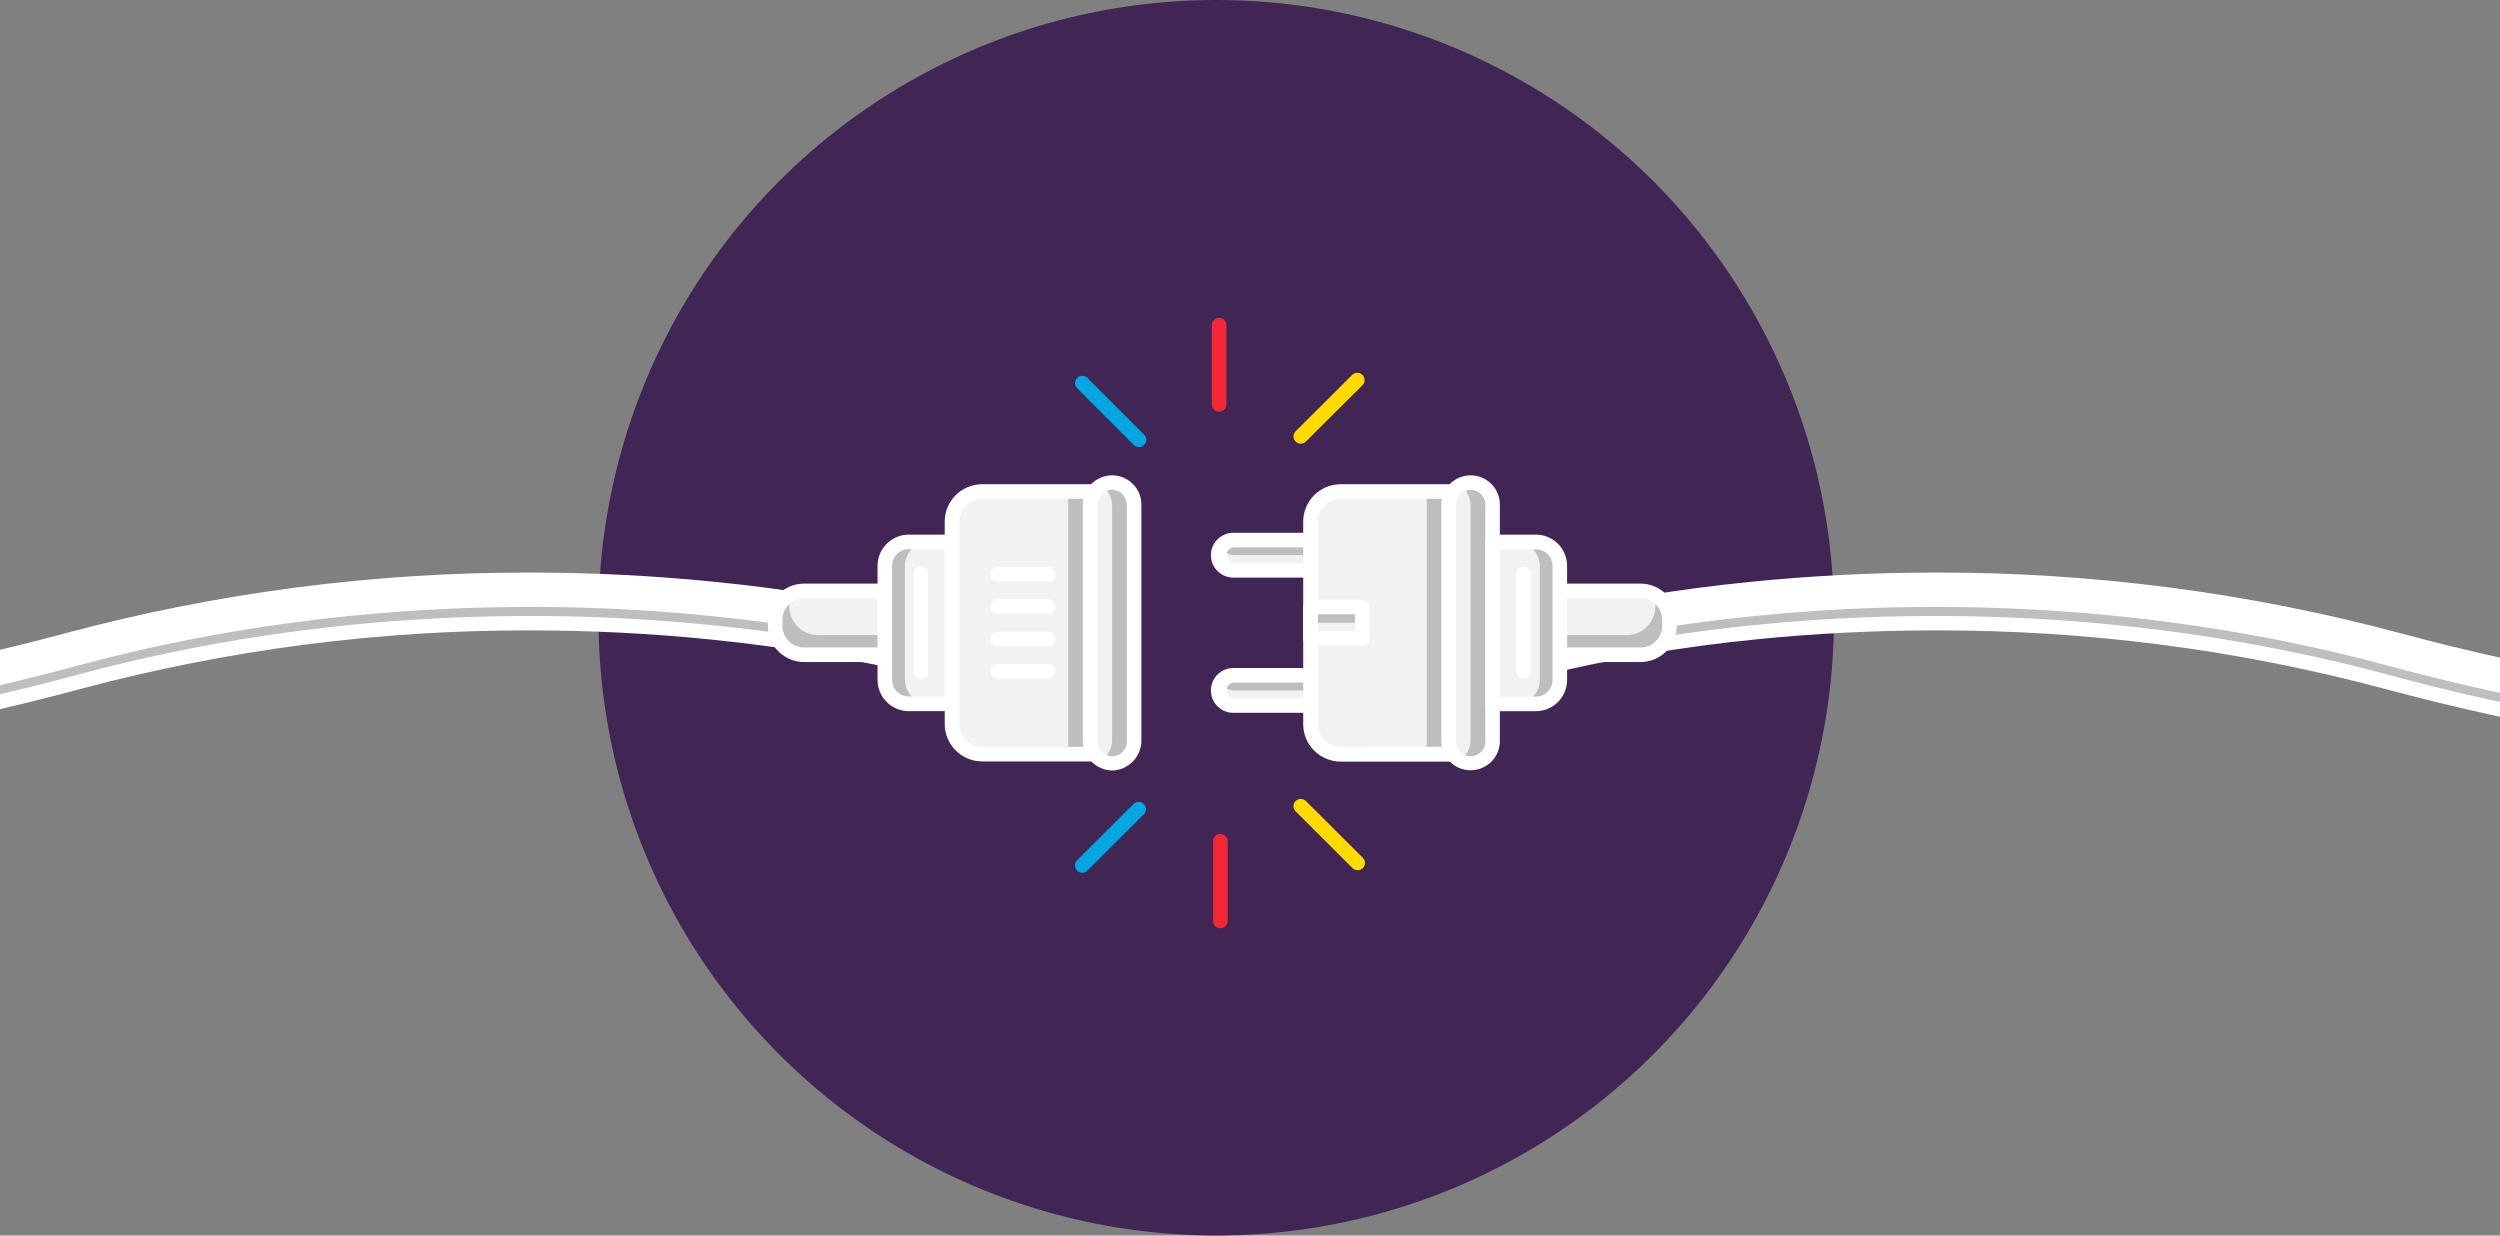 <svg width="777" height="384" viewBox="0 0 777 384" fill="none" xmlns="http://www.w3.org/2000/svg">
<rect x="0" y="0" width="777" height="384" fill="#808080" stroke="none"/>
<circle cx="378" cy="192" r="192" fill="#412555"/>
<g clip-path="url(#clip0_1996_3401)">
<path d="M477.265 210.44C499.789 204.916 522.679 201.001 545.762 198.724C564.274 196.856 582.87 195.923 601.477 195.93C648.578 195.808 695.488 201.898 740.99 214.04C787.091 226.475 827.174 232.785 860.114 232.785C905.689 232.785 926.03 220.74 933.601 214.357H959.936V196.381H930.078L925.724 196.271L923.082 199.639C922.409 200.335 914.263 208.328 891.28 212.405C881.115 214.099 870.823 214.916 860.517 214.845C828.96 214.845 790.357 208.743 745.797 196.735C698.741 184.162 650.227 177.847 601.513 177.953C582.314 177.95 563.126 178.916 544.025 180.846C521.563 183.057 499.273 186.75 477.301 191.902L477.265 210.44Z" fill="white"/>
<path d="M477.265 205.803C499.665 200.374 522.419 196.516 545.359 194.258C591.606 189.559 663.308 188.424 742.214 209.708C881.14 247.173 923.584 217.701 931.95 209.854H955.484V200.872H930.03H927.877L926.52 202.593C926.446 202.691 918.239 212.246 892.002 216.871C867.539 221.204 822.025 221.972 744.562 201.08C697.885 188.638 649.767 182.393 601.453 182.506C582.392 182.496 563.344 183.449 544.38 185.361C521.759 187.579 499.316 191.326 477.204 196.577L477.265 205.803Z" fill="white"/>
<path d="M742.213 209.708C881.14 247.173 923.583 217.701 931.95 209.854H955.483V207.047H931.95C923.583 214.894 881.14 244.366 742.213 206.889C663.307 185.63 591.606 186.74 545.358 191.451C522.417 193.703 499.663 197.561 477.265 202.996V205.802C499.665 200.373 522.418 196.516 545.358 194.258C591.606 189.559 663.307 188.424 742.213 209.708Z" fill="#BCBEC0"/>
<path d="M289.008 210.44C266.484 204.916 243.594 201.001 220.511 198.724C201.999 196.856 183.403 195.923 164.797 195.93C117.72 195.813 70.834 201.902 25.356 214.04C-20.757 226.475 -60.84 232.785 -93.779 232.785C-139.354 232.785 -159.696 220.74 -167.267 214.357H-193.602V196.381H-163.695L-159.341 196.271L-156.699 199.639C-156.026 200.335 -147.892 208.329 -124.897 212.405C-114.732 214.099 -104.44 214.916 -94.134 214.845C-62.577 214.845 -23.974 208.743 20.586 196.735C67.606 184.172 116.083 177.857 164.76 177.953C183.959 177.95 203.147 178.915 222.248 180.846C244.71 183.057 267 186.75 288.972 191.902L289.008 210.44Z" fill="white"/>
<path d="M289.009 205.803C266.609 200.374 243.855 196.516 220.915 194.258C174.668 189.559 102.966 188.424 24.072 209.708C-114.866 247.173 -157.31 217.701 -165.664 209.854H-189.21V200.872H-163.756H-161.603L-160.246 202.593C-160.172 202.691 -151.965 212.246 -125.728 216.871C-101.265 221.204 -55.763 221.972 21.712 201.08C68.389 188.638 116.507 182.393 164.821 182.506C183.882 182.496 202.93 183.449 221.894 185.361C244.515 187.579 266.958 191.326 289.07 196.577L289.009 205.803Z" fill="white"/>
<path d="M24.072 209.708C-114.866 247.173 -157.31 217.701 -165.664 209.854H-189.21V207.047H-165.664C-157.31 214.894 -114.866 244.366 24.072 206.889C102.966 185.63 174.668 186.74 220.915 191.451C243.856 193.703 266.61 197.561 289.009 202.996V205.802C266.609 200.373 243.855 196.516 220.915 194.258C174.668 189.559 102.966 188.424 24.072 209.708Z" fill="#BCBEC0"/>
<path d="M427.665 214.589C427.667 213.971 427.546 213.359 427.31 212.787C427.074 212.216 426.728 211.696 426.29 211.259C425.853 210.821 425.333 210.474 424.761 210.237C424.189 210 423.576 209.878 422.956 209.878H383.619C383 209.878 382.387 210 381.814 210.237C381.242 210.474 380.723 210.821 380.285 211.259C379.848 211.696 379.501 212.216 379.265 212.787C379.029 213.359 378.909 213.971 378.91 214.589C378.91 215.835 379.406 217.03 380.289 217.911C381.173 218.792 382.37 219.287 383.619 219.287H422.956C424.205 219.287 425.403 218.792 426.286 217.911C427.169 217.03 427.665 215.835 427.665 214.589Z" fill="#BCBEC0"/>
<path d="M383.62 214.589H422.957C423.781 214.587 424.591 214.368 425.303 213.954C426.016 213.541 426.607 212.948 427.018 212.234C427.44 212.946 427.665 213.757 427.67 214.584C427.675 215.411 427.461 216.225 427.048 216.942C426.635 217.659 426.039 218.254 425.32 218.666C424.601 219.078 423.786 219.293 422.957 219.288H383.62C382.791 219.293 381.975 219.078 381.257 218.666C380.538 218.254 379.942 217.659 379.529 216.942C379.116 216.225 378.901 215.411 378.906 214.584C378.912 213.757 379.137 212.946 379.559 212.234C379.968 212.948 380.559 213.542 381.272 213.956C381.985 214.37 382.795 214.588 383.62 214.589Z" fill="#F1F2F2"/>
<path d="M429.941 214.589C429.938 216.435 429.201 218.204 427.891 219.509C426.582 220.813 424.807 221.545 422.957 221.545H383.62C382.679 221.585 381.74 221.434 380.859 221.101C379.978 220.769 379.174 220.263 378.494 219.612C377.814 218.962 377.273 218.181 376.904 217.317C376.534 216.453 376.344 215.523 376.344 214.583C376.344 213.643 376.534 212.714 376.904 211.849C377.273 210.985 377.814 210.204 378.494 209.554C379.174 208.903 379.978 208.397 380.859 208.065C381.74 207.732 382.679 207.582 383.62 207.621H422.957C423.874 207.621 424.782 207.801 425.63 208.151C426.477 208.501 427.247 209.015 427.896 209.662C428.544 210.309 429.059 211.077 429.41 211.923C429.761 212.768 429.941 213.674 429.941 214.589ZM422.957 217.03C423.606 217.03 424.228 216.773 424.687 216.315C425.146 215.857 425.403 215.237 425.403 214.589C425.403 213.942 425.146 213.321 424.687 212.863C424.228 212.406 423.606 212.148 422.957 212.148H383.62C382.971 212.148 382.349 212.406 381.89 212.863C381.432 213.321 381.174 213.942 381.174 214.589C381.174 215.237 381.432 215.857 381.89 216.315C382.349 216.773 382.971 217.03 383.62 217.03H422.957Z" fill="white"/>
<path d="M427.665 172.56C427.665 171.313 427.169 170.118 426.286 169.237C425.403 168.356 424.205 167.861 422.956 167.861H383.619C382.37 167.861 381.173 168.356 380.289 169.237C379.406 170.118 378.91 171.313 378.91 172.56C378.91 173.806 379.406 175.001 380.289 175.882C381.173 176.763 382.37 177.258 383.619 177.258H422.956C424.205 177.258 425.403 176.763 426.286 175.882C427.169 175.001 427.665 173.806 427.665 172.56Z" fill="#BCBEC0"/>
<path d="M383.62 172.559H422.957C423.781 172.557 424.591 172.338 425.303 171.925C426.016 171.511 426.607 170.918 427.018 170.204C427.44 170.916 427.665 171.727 427.67 172.554C427.675 173.381 427.461 174.195 427.048 174.912C426.635 175.629 426.039 176.224 425.32 176.636C424.601 177.048 423.786 177.263 422.957 177.258H383.62C382.791 177.263 381.975 177.048 381.257 176.636C380.538 176.224 379.942 175.629 379.529 174.912C379.116 174.195 378.901 173.381 378.906 172.554C378.912 171.727 379.137 170.916 379.559 170.204C379.968 170.919 380.559 171.513 381.272 171.926C381.985 172.34 382.795 172.558 383.62 172.559Z" fill="#F1F2F2"/>
<path d="M429.941 172.56C429.938 174.406 429.201 176.175 427.891 177.479C426.582 178.783 424.807 179.516 422.957 179.516H383.62C382.679 179.555 381.74 179.404 380.859 179.072C379.978 178.74 379.174 178.233 378.494 177.583C377.814 176.933 377.273 176.152 376.904 175.287C376.534 174.423 376.344 173.493 376.344 172.554C376.344 171.614 376.534 170.684 376.904 169.82C377.273 168.955 377.814 168.175 378.494 167.524C379.174 166.874 379.978 166.367 380.859 166.035C381.74 165.703 382.679 165.552 383.62 165.591H422.957C423.874 165.591 424.782 165.772 425.63 166.122C426.477 166.472 427.247 166.985 427.896 167.632C428.544 168.279 429.059 169.048 429.41 169.893C429.761 170.738 429.941 171.645 429.941 172.56ZM422.957 175C423.606 175 424.228 174.743 424.687 174.285C425.146 173.828 425.403 173.207 425.403 172.56C425.403 171.912 425.146 171.291 424.687 170.834C424.228 170.376 423.606 170.119 422.957 170.119H383.62C382.971 170.119 382.349 170.376 381.89 170.834C381.432 171.291 381.174 171.912 381.174 172.56C381.174 173.207 381.432 173.828 381.89 174.285C382.349 174.743 382.971 175 383.62 175H422.957Z" fill="white"/>
<path d="M509.886 203.496H471.907V183.64H509.886C512.265 183.644 514.546 184.589 516.227 186.268C517.908 187.948 518.852 190.224 518.852 192.598V194.55C518.852 196.923 517.908 199.198 516.226 200.876C514.545 202.553 512.264 203.496 509.886 203.496Z" fill="#F1F2F2"/>
<path d="M509.886 203.496H471.907V197.394H505.52C507.898 197.394 510.178 196.452 511.859 194.774C513.541 193.096 514.485 190.821 514.485 188.449V186.496C514.483 185.927 514.43 185.359 514.326 184.8C515.702 185.581 516.846 186.712 517.641 188.077C518.436 189.443 518.854 190.994 518.852 192.574V194.526C518.855 195.703 518.626 196.869 518.177 197.957C517.728 199.045 517.068 200.034 516.235 200.867C515.402 201.7 514.412 202.362 513.323 202.813C512.234 203.264 511.066 203.496 509.886 203.496Z" fill="#BCBEC0"/>
<path d="M521.127 192.598V194.551C521.124 197.524 519.939 200.375 517.831 202.477C515.724 204.58 512.867 205.763 509.886 205.766H471.907C471.315 205.75 470.751 205.504 470.338 205.08C469.924 204.656 469.693 204.088 469.693 203.496V183.641C469.693 183.042 469.932 182.467 470.356 182.044C470.78 181.621 471.356 181.383 471.956 181.383H509.935C512.907 181.399 515.752 182.587 517.849 184.688C519.945 186.79 521.124 189.633 521.127 192.598ZM474.182 201.238H509.886C511.663 201.235 513.366 200.529 514.623 199.276C515.879 198.022 516.586 196.323 516.589 194.551V192.598C516.586 190.825 515.879 189.126 514.623 187.873C513.366 186.619 511.663 185.914 509.886 185.91H474.182V201.238Z" fill="white"/>
<path d="M455.395 234.445H416.67C415.436 234.443 414.215 234.198 413.077 233.725C411.938 233.251 410.905 232.558 410.035 231.685C409.166 230.812 408.478 229.776 408.011 228.637C407.543 227.498 407.306 226.278 407.313 225.048V162.101C407.313 159.622 408.3 157.244 410.057 155.491C411.814 153.738 414.197 152.753 416.682 152.753H455.407L455.395 234.445Z" fill="#F1F2F2"/>
<path d="M457.034 152.753H443.433V234.396H457.034V152.753Z" fill="#BCBEC0"/>
<path d="M457.67 152.753V234.444C457.67 234.742 457.611 235.037 457.496 235.311C457.382 235.586 457.214 235.835 457.003 236.045C456.791 236.255 456.54 236.421 456.264 236.534C455.988 236.647 455.693 236.704 455.395 236.702H416.669C413.585 236.699 410.628 235.475 408.448 233.299C406.267 231.124 405.04 228.173 405.037 225.096V162.101C405.037 159.023 406.263 156.071 408.444 153.894C410.626 151.718 413.584 150.495 416.669 150.495H455.395C455.693 150.494 455.988 150.551 456.264 150.663C456.54 150.776 456.791 150.942 457.003 151.152C457.214 151.362 457.382 151.611 457.496 151.886C457.611 152.161 457.67 152.455 457.67 152.753ZM453.132 232.077V155.011H416.669C414.786 155.014 412.98 155.762 411.648 157.091C410.316 158.42 409.566 160.221 409.563 162.101V225.048C409.566 226.926 410.316 228.726 411.649 230.053C412.981 231.38 414.787 232.126 416.669 232.126L453.132 232.077Z" fill="white"/>
<path d="M463.895 157.146C463.948 155.286 463.259 153.481 461.98 152.126C460.7 150.772 458.935 149.979 457.07 149.922C455.203 149.976 453.435 150.767 452.153 152.122C450.871 153.477 450.18 155.284 450.233 157.146V229.99C450.205 230.913 450.36 231.833 450.689 232.696C451.017 233.56 451.513 234.35 452.148 235.022C452.783 235.694 453.545 236.235 454.389 236.613C455.234 236.992 456.145 237.2 457.07 237.227C458.937 237.17 460.704 236.375 461.984 235.018C463.264 233.661 463.951 231.853 463.895 229.99V157.146Z" fill="#F1F2F2"/>
<path d="M457.07 237.227C455.861 237.221 454.676 236.883 453.646 236.251C454.704 235.585 455.574 234.66 456.174 233.565C456.773 232.469 457.082 231.238 457.07 229.99V157.146C457.08 155.9 456.77 154.672 456.171 153.579C455.571 152.485 454.702 151.563 453.646 150.898C454.674 150.26 455.86 149.922 457.07 149.922C458.935 149.979 460.7 150.772 461.98 152.126C463.259 153.481 463.948 155.286 463.896 157.146V229.99C463.952 231.853 463.264 233.661 461.984 235.018C460.704 236.375 458.937 237.17 457.07 237.227Z" fill="#BCBEC0"/>
<path d="M466.158 157.146V229.99C466.203 231.21 466.001 232.426 465.564 233.566C465.128 234.706 464.465 235.746 463.616 236.624C462.767 237.503 461.749 238.202 460.624 238.679C459.498 239.157 458.287 239.403 457.064 239.403C455.841 239.403 454.63 239.157 453.505 238.679C452.379 238.202 451.361 237.503 450.512 236.624C449.664 235.746 449.001 234.706 448.564 233.566C448.127 232.426 447.925 231.21 447.97 229.99V157.146C447.925 155.927 448.127 154.711 448.564 153.571C449.001 152.431 449.664 151.391 450.512 150.512C451.361 149.633 452.379 148.935 453.505 148.457C454.63 147.98 455.841 147.734 457.064 147.734C458.287 147.734 459.498 147.98 460.624 148.457C461.749 148.935 462.767 149.633 463.616 150.512C464.465 151.391 465.128 152.431 465.564 153.571C466.001 154.711 466.203 155.927 466.158 157.146ZM461.633 229.99V157.146C461.679 156.52 461.595 155.892 461.386 155.3C461.178 154.708 460.849 154.165 460.421 153.706C459.993 153.246 459.474 152.879 458.898 152.629C458.321 152.378 457.699 152.249 457.07 152.249C456.441 152.249 455.819 152.378 455.243 152.629C454.666 152.879 454.148 153.246 453.719 153.706C453.291 154.165 452.963 154.708 452.754 155.3C452.546 155.892 452.462 156.52 452.508 157.146V229.99C452.442 230.628 452.51 231.272 452.709 231.881C452.909 232.49 453.234 233.051 453.664 233.527C454.094 234.003 454.619 234.383 455.206 234.644C455.793 234.904 456.428 235.039 457.07 235.039C457.713 235.039 458.348 234.904 458.934 234.644C459.521 234.383 460.047 234.003 460.477 233.527C460.907 233.051 461.232 232.49 461.431 231.881C461.63 231.272 461.699 230.628 461.633 229.99Z" fill="white"/>
<path d="M477.375 218.714H463.92V168.422H477.375C478.352 168.422 479.32 168.615 480.223 168.99C481.125 169.365 481.944 169.914 482.633 170.606C483.322 171.298 483.867 172.119 484.237 173.022C484.606 173.924 484.793 174.891 484.787 175.867V211.367C484.774 213.32 483.987 215.189 482.599 216.565C481.21 217.941 479.332 218.714 477.375 218.714Z" fill="#F1F2F2"/>
<path d="M477.375 218.714H471.137C472.111 218.715 473.076 218.525 473.977 218.154C474.878 217.783 475.696 217.239 476.386 216.552C477.076 215.865 477.623 215.049 477.996 214.151C478.369 213.253 478.561 212.291 478.561 211.318V175.867C478.558 173.904 477.774 172.023 476.382 170.637C474.99 169.25 473.104 168.471 471.137 168.471H477.375C479.341 168.471 481.226 169.25 482.616 170.637C484.006 172.024 484.787 173.905 484.787 175.867V211.367C484.774 213.32 483.988 215.189 482.599 216.565C481.21 217.941 479.332 218.714 477.375 218.714Z" fill="#BCBEC0"/>
<path d="M487.05 175.867V211.367C487.047 213.928 486.027 216.382 484.213 218.194C482.4 220.005 479.941 221.026 477.375 221.033H463.92C463.622 221.033 463.327 220.974 463.051 220.86C462.776 220.745 462.526 220.578 462.316 220.367C462.105 220.156 461.939 219.906 461.826 219.631C461.713 219.355 461.656 219.06 461.657 218.763V168.422C461.657 168.126 461.716 167.832 461.83 167.558C461.943 167.285 462.11 167.036 462.32 166.826C462.53 166.616 462.78 166.45 463.054 166.337C463.329 166.223 463.623 166.165 463.92 166.165H477.375C478.649 166.166 479.911 166.419 481.087 166.908C482.263 167.396 483.331 168.112 484.23 169.013C485.129 169.914 485.84 170.983 486.324 172.16C486.808 173.336 487.055 174.595 487.05 175.867ZM466.158 216.505H477.375C478.74 216.502 480.048 215.96 481.013 214.997C481.978 214.034 482.521 212.729 482.524 211.367V175.867C482.521 174.506 481.977 173.203 481.012 172.242C480.046 171.281 478.739 170.741 477.375 170.741H466.158V216.505Z" fill="white"/>
<path d="M423.335 188.644H407.3V198.492H423.335V188.644Z" fill="#BCBEC0"/>
<path d="M423.335 193.574H407.3V198.492H423.335V193.574Z" fill="#F1F2F2"/>
<path d="M425.66 188.644V198.492C425.66 199.091 425.422 199.665 424.997 200.089C424.573 200.512 423.997 200.75 423.397 200.75H407.313C406.713 200.75 406.137 200.512 405.713 200.089C405.288 199.665 405.05 199.091 405.05 198.492V188.644C405.05 188.045 405.288 187.471 405.713 187.048C406.137 186.624 406.713 186.386 407.313 186.386H423.336C423.638 186.378 423.939 186.431 424.221 186.54C424.502 186.65 424.759 186.815 424.976 187.026C425.192 187.236 425.365 187.488 425.482 187.766C425.6 188.044 425.66 188.342 425.66 188.644ZM409.624 196.235H421.122V190.914H409.624V196.235Z" fill="white"/>
<path d="M473.547 176.123C472.943 176.123 472.364 176.362 471.938 176.788C471.511 177.214 471.271 177.791 471.271 178.393V208.817C471.314 209.388 471.571 209.923 471.992 210.313C472.413 210.703 472.966 210.92 473.54 210.92C474.115 210.92 474.668 210.703 475.089 210.313C475.51 209.923 475.767 209.388 475.809 208.817V178.393C475.811 178.095 475.754 177.801 475.641 177.525C475.528 177.25 475.361 177 475.151 176.789C474.941 176.578 474.691 176.41 474.415 176.296C474.14 176.182 473.845 176.123 473.547 176.123Z" fill="white"/>
<path d="M352.27 249.907L334.754 267.394C334.542 267.603 334.373 267.852 334.258 268.127C334.143 268.401 334.084 268.696 334.084 268.993C334.084 269.291 334.143 269.585 334.258 269.86C334.373 270.134 334.542 270.383 334.754 270.592C334.964 270.804 335.213 270.972 335.488 271.087C335.763 271.201 336.058 271.261 336.357 271.261C336.655 271.261 336.95 271.201 337.225 271.087C337.5 270.972 337.749 270.804 337.959 270.592L355.536 253.067C355.95 252.639 356.178 252.066 356.173 251.471C356.167 250.876 355.928 250.307 355.507 249.887C355.085 249.466 354.515 249.227 353.919 249.222C353.322 249.217 352.748 249.445 352.319 249.858L352.27 249.907Z" fill="#00A7E1"/>
<path d="M379.302 259.181C378.702 259.181 378.126 259.419 377.702 259.843C377.277 260.266 377.039 260.84 377.039 261.439V286.237C377.039 286.836 377.277 287.41 377.702 287.833C378.126 288.257 378.702 288.495 379.302 288.495C379.902 288.495 380.478 288.257 380.902 287.833C381.326 287.41 381.565 286.836 381.565 286.237V261.439C381.565 260.84 381.326 260.266 380.902 259.843C380.478 259.419 379.902 259.181 379.302 259.181Z" fill="#F32735"/>
<path d="M405.881 248.967C405.456 248.543 404.88 248.305 404.279 248.305C403.678 248.305 403.101 248.543 402.676 248.967C402.251 249.391 402.013 249.966 402.013 250.566C402.013 251.165 402.251 251.74 402.676 252.164L420.253 269.701C420.459 269.934 420.711 270.122 420.992 270.254C421.274 270.386 421.579 270.459 421.89 270.468C422.201 270.477 422.511 270.423 422.8 270.308C423.089 270.194 423.351 270.021 423.571 269.801C423.79 269.581 423.962 269.319 424.076 269.03C424.19 268.741 424.243 268.432 424.233 268.122C424.222 267.812 424.148 267.507 424.015 267.227C423.881 266.946 423.692 266.696 423.458 266.491L405.881 248.967Z" fill="#FFDA00"/>
<path d="M378.911 127.967C379.208 127.967 379.502 127.909 379.777 127.795C380.051 127.682 380.301 127.516 380.511 127.306C380.721 127.096 380.888 126.847 381.001 126.573C381.115 126.3 381.174 126.006 381.174 125.709V100.899C381.132 100.328 380.874 99.793 380.453 99.403C380.032 99.013 379.479 98.796 378.905 98.796C378.33 98.796 377.777 99.013 377.356 99.403C376.935 99.793 376.678 100.328 376.636 100.899V125.709C376.636 126.007 376.695 126.302 376.809 126.576C376.924 126.851 377.091 127.1 377.303 127.31C377.514 127.52 377.765 127.686 378.041 127.799C378.317 127.912 378.613 127.969 378.911 127.967Z" fill="#F32735"/>
<path d="M352.27 138.182C352.475 138.415 352.726 138.604 353.007 138.737C353.288 138.87 353.593 138.944 353.904 138.955C354.215 138.965 354.525 138.912 354.814 138.799C355.104 138.685 355.367 138.513 355.587 138.294C355.808 138.075 355.981 137.814 356.096 137.525C356.211 137.237 356.265 136.928 356.256 136.618C356.246 136.307 356.173 136.002 356.041 135.722C355.909 135.441 355.72 135.19 355.487 134.984L337.959 117.448C337.534 117.024 336.958 116.785 336.357 116.785C335.756 116.785 335.179 117.024 334.755 117.448C334.33 117.872 334.091 118.447 334.091 119.046C334.091 119.646 334.33 120.221 334.755 120.645L352.27 138.182Z" fill="#00A7E1"/>
<path d="M404.279 137.901C404.577 137.9 404.872 137.84 405.147 137.725C405.422 137.61 405.672 137.442 405.881 137.23L423.458 119.73C423.883 119.306 424.122 118.731 424.122 118.131C424.122 117.531 423.883 116.956 423.458 116.532C423.033 116.108 422.457 115.87 421.856 115.87C421.255 115.87 420.678 116.108 420.253 116.532L402.677 134.032C402.361 134.35 402.146 134.753 402.06 135.192C401.973 135.63 402.018 136.085 402.189 136.498C402.36 136.911 402.65 137.265 403.022 137.514C403.393 137.764 403.831 137.899 404.279 137.901Z" fill="#FFDA00"/>
<path d="M249.892 203.496H287.81V183.64H249.892C247.519 183.653 245.248 184.603 243.575 186.281C241.902 187.96 240.963 190.231 240.963 192.598V194.55C240.963 196.917 241.902 199.186 243.576 200.863C245.249 202.539 247.52 203.486 249.892 203.496Z" fill="#F1F2F2"/>
<path d="M249.892 203.496H287.81V197.394H254.258C251.88 197.394 249.6 196.452 247.919 194.774C246.237 193.096 245.292 190.821 245.292 188.449V186.496C245.295 185.927 245.348 185.359 245.452 184.8C244.076 185.581 242.932 186.712 242.137 188.077C241.342 189.443 240.924 190.994 240.926 192.574V194.526C240.923 195.703 241.152 196.869 241.601 197.957C242.05 199.045 242.71 200.034 243.543 200.867C244.376 201.7 245.366 202.362 246.455 202.813C247.544 203.264 248.712 203.496 249.892 203.496Z" fill="#BCBEC0"/>
<path d="M249.891 181.383H287.809C288.409 181.383 288.985 181.621 289.409 182.044C289.834 182.467 290.072 183.042 290.072 183.641V203.496C290.072 204.096 289.834 204.671 289.41 205.097C288.986 205.522 288.41 205.763 287.809 205.766H249.891C246.911 205.763 244.054 204.58 241.946 202.477C239.839 200.375 238.654 197.524 238.65 194.551V192.598C238.654 189.625 239.839 186.774 241.946 184.671C244.054 182.569 246.911 181.386 249.891 181.383ZM285.595 185.91H249.891C248.115 185.914 246.411 186.619 245.155 187.873C243.899 189.126 243.192 190.825 243.188 192.598V194.551C243.192 196.323 243.899 198.022 245.155 199.276C246.411 200.529 248.115 201.235 249.891 201.238H285.595V185.91Z" fill="white"/>
<path d="M282.404 218.714H295.858V168.422H282.404C281.426 168.422 280.458 168.615 279.556 168.99C278.653 169.365 277.834 169.914 277.145 170.606C276.456 171.298 275.911 172.119 275.541 173.022C275.172 173.924 274.985 174.891 274.991 175.867V211.367C275.004 213.32 275.791 215.189 277.18 216.565C278.568 217.941 280.446 218.714 282.404 218.714Z" fill="#F1F2F2"/>
<path d="M282.404 218.714H288.666C286.7 218.714 284.815 217.935 283.425 216.548C282.035 215.161 281.254 213.28 281.254 211.318V175.867C281.249 174.892 281.437 173.926 281.807 173.024C282.178 172.121 282.723 171.301 283.411 170.609C284.1 169.918 284.919 169.369 285.82 168.993C286.722 168.618 287.689 168.424 288.666 168.422H282.44C281.46 168.418 280.488 168.607 279.581 168.979C278.674 169.352 277.851 169.9 277.158 170.593C276.465 171.285 275.917 172.108 275.545 173.013C275.173 173.918 274.985 174.888 274.991 175.867V211.367C275.004 213.32 275.791 215.189 277.18 216.565C278.568 217.942 280.446 218.714 282.404 218.714Z" fill="#BCBEC0"/>
<path d="M282.403 166.165H295.858C296.458 166.165 297.034 166.403 297.458 166.826C297.882 167.249 298.121 167.824 298.121 168.422V218.714C298.127 219.012 298.074 219.309 297.965 219.587C297.856 219.865 297.692 220.119 297.484 220.333C297.276 220.548 297.027 220.719 296.752 220.837C296.477 220.955 296.182 221.017 295.882 221.02H282.428C279.86 221.014 277.4 219.994 275.585 218.182C273.769 216.371 272.747 213.917 272.74 211.355V175.867C272.734 173.302 273.748 170.84 275.56 169.021C277.371 167.202 279.833 166.174 282.403 166.165ZM293.62 170.692H282.403C281.04 170.692 279.732 171.232 278.766 172.193C277.801 173.154 277.257 174.457 277.254 175.818V211.319C277.257 212.68 277.801 213.985 278.766 214.948C279.731 215.911 281.038 216.453 282.403 216.456H293.62V170.692Z" fill="white"/>
<path d="M286.22 176.123C286.518 176.123 286.813 176.182 287.089 176.296C287.364 176.41 287.614 176.578 287.824 176.789C288.035 177 288.201 177.25 288.314 177.525C288.427 177.801 288.484 178.095 288.483 178.393V208.817C288.483 209.416 288.244 209.99 287.82 210.413C287.396 210.837 286.82 211.074 286.22 211.074C285.62 211.074 285.044 210.837 284.62 210.413C284.195 209.99 283.957 209.416 283.957 208.817V178.393C283.955 178.095 284.013 177.801 284.126 177.525C284.239 177.25 284.405 177 284.616 176.789C284.826 176.578 285.076 176.41 285.351 176.296C285.626 176.182 285.922 176.123 286.22 176.123Z" fill="white"/>
<path d="M343.977 152.753H305.252C302.767 152.753 300.384 153.738 298.627 155.491C296.87 157.244 295.883 159.622 295.883 162.101V225.048C295.883 227.527 296.87 229.905 298.627 231.658C300.384 233.411 302.767 234.396 305.252 234.396H343.977V152.753Z" fill="#F1F2F2"/>
<path d="M345.616 152.753H332.015V234.384H345.616V152.753Z" fill="#BCBEC0"/>
<path d="M343.978 236.653H305.252C302.168 236.65 299.211 235.426 297.031 233.25C294.85 231.075 293.623 228.125 293.62 225.048V162.101C293.62 159.023 294.846 156.071 297.027 153.894C299.209 151.718 302.167 150.495 305.252 150.495H343.978C344.275 150.495 344.569 150.554 344.844 150.667C345.118 150.78 345.368 150.947 345.578 151.156C345.788 151.366 345.954 151.615 346.068 151.889C346.182 152.163 346.24 152.456 346.24 152.753V234.444C346.228 235.035 345.984 235.596 345.561 236.009C345.138 236.422 344.569 236.653 343.978 236.653ZM305.252 155.01C303.369 155.014 301.563 155.762 300.231 157.091C298.899 158.42 298.149 160.221 298.146 162.101V225.048C298.149 226.926 298.899 228.726 300.232 230.053C301.564 231.38 303.37 232.126 305.252 232.126H341.702V155.01H305.252Z" fill="white"/>
<path d="M352.478 229.99C352.506 230.913 352.351 231.833 352.022 232.696C351.694 233.56 351.198 234.35 350.563 235.022C349.928 235.694 349.166 236.235 348.322 236.613C347.477 236.992 346.566 237.2 345.641 237.227C343.774 237.17 342.007 236.375 340.727 235.018C339.447 233.661 338.76 231.853 338.816 229.99V157.146C338.763 155.286 339.452 153.481 340.731 152.126C342.011 150.772 343.776 149.979 345.641 149.922C347.508 149.976 349.276 150.767 350.558 152.122C351.84 153.477 352.531 155.284 352.478 157.146V229.99Z" fill="#F1F2F2"/>
<path d="M345.641 149.922C344.434 149.923 343.252 150.261 342.229 150.898C343.283 151.564 344.15 152.487 344.747 153.581C345.344 154.674 345.652 155.901 345.641 157.146V229.99C345.654 231.237 345.347 232.467 344.75 233.563C344.152 234.658 343.285 235.583 342.229 236.251C343.255 236.882 344.435 237.22 345.641 237.227C346.566 237.2 347.477 236.992 348.322 236.613C349.166 236.235 349.928 235.694 350.563 235.022C351.198 234.35 351.694 233.56 352.023 232.696C352.351 231.833 352.506 230.913 352.479 229.99V157.146C352.531 155.284 351.841 153.477 350.559 152.122C349.276 150.767 347.508 149.976 345.641 149.922Z" fill="#BCBEC0"/>
<path d="M345.641 239.485C343.175 239.424 340.834 238.39 339.131 236.611C337.427 234.831 336.5 232.45 336.553 229.99V157.146C336.508 155.927 336.71 154.711 337.147 153.571C337.584 152.431 338.247 151.391 339.095 150.512C339.944 149.633 340.962 148.935 342.088 148.457C343.213 147.98 344.424 147.734 345.647 147.734C346.87 147.734 348.081 147.98 349.207 148.457C350.332 148.935 351.35 149.633 352.199 150.512C353.048 151.391 353.71 152.431 354.147 153.571C354.584 154.711 354.786 155.927 354.741 157.146V229.99C354.791 232.452 353.861 234.832 352.155 236.612C350.45 238.391 348.108 239.424 345.641 239.485ZM345.641 152.179C344.378 152.24 343.189 152.795 342.335 153.726C341.48 154.656 341.029 155.885 341.079 157.146V229.99C341.012 230.628 341.081 231.272 341.28 231.881C341.479 232.49 341.804 233.051 342.235 233.527C342.665 234.003 343.19 234.383 343.777 234.644C344.364 234.904 344.999 235.039 345.641 235.039C346.283 235.039 346.918 234.904 347.505 234.644C348.092 234.383 348.618 234.003 349.048 233.527C349.478 233.051 349.803 232.49 350.002 231.881C350.201 231.272 350.27 230.628 350.203 229.99V157.146C350.253 155.885 349.802 154.656 348.947 153.726C348.093 152.795 346.904 152.24 345.641 152.179Z" fill="white"/>
<path d="M325.764 206.376H310.059C309.486 206.418 308.95 206.675 308.559 207.095C308.168 207.515 307.95 208.067 307.95 208.64C307.95 209.213 308.168 209.765 308.559 210.185C308.95 210.605 309.486 210.862 310.059 210.904H325.764C326.337 210.862 326.873 210.605 327.264 210.185C327.655 209.765 327.872 209.213 327.872 208.64C327.872 208.067 327.655 207.515 327.264 207.095C326.873 206.675 326.337 206.418 325.764 206.376Z" fill="white"/>
<path d="M310.059 200.86H325.764C326.364 200.86 326.94 200.622 327.364 200.199C327.789 199.775 328.027 199.201 328.027 198.602C328.027 198.003 327.789 197.429 327.364 197.006C326.94 196.582 326.364 196.344 325.764 196.344H310.059C309.459 196.344 308.883 196.582 308.459 197.006C308.034 197.429 307.796 198.003 307.796 198.602C307.796 199.201 308.034 199.775 308.459 200.199C308.883 200.622 309.459 200.86 310.059 200.86Z" fill="white"/>
<path d="M310.059 190.804H325.764C326.364 190.804 326.94 190.566 327.364 190.143C327.789 189.719 328.027 189.145 328.027 188.546C328.027 187.947 327.789 187.373 327.364 186.95C326.94 186.526 326.364 186.289 325.764 186.289H310.059C309.459 186.289 308.883 186.526 308.459 186.95C308.034 187.373 307.796 187.947 307.796 188.546C307.796 189.145 308.034 189.719 308.459 190.143C308.883 190.566 309.459 190.804 310.059 190.804Z" fill="white"/>
<path d="M310.059 180.748H325.764C326.364 180.748 326.94 180.51 327.364 180.087C327.789 179.664 328.027 179.089 328.027 178.491C328.027 177.892 327.789 177.318 327.364 176.894C326.94 176.471 326.364 176.233 325.764 176.233H310.059C309.459 176.233 308.883 176.471 308.459 176.894C308.034 177.318 307.796 177.892 307.796 178.491C307.796 179.089 308.034 179.664 308.459 180.087C308.883 180.51 309.459 180.748 310.059 180.748Z" fill="white"/>
</g>
<defs>
<clipPath id="clip0_1996_3401">
<rect width="777" height="208" fill="white" transform="translate(0 88)"/>
</clipPath>
</defs>
</svg>
